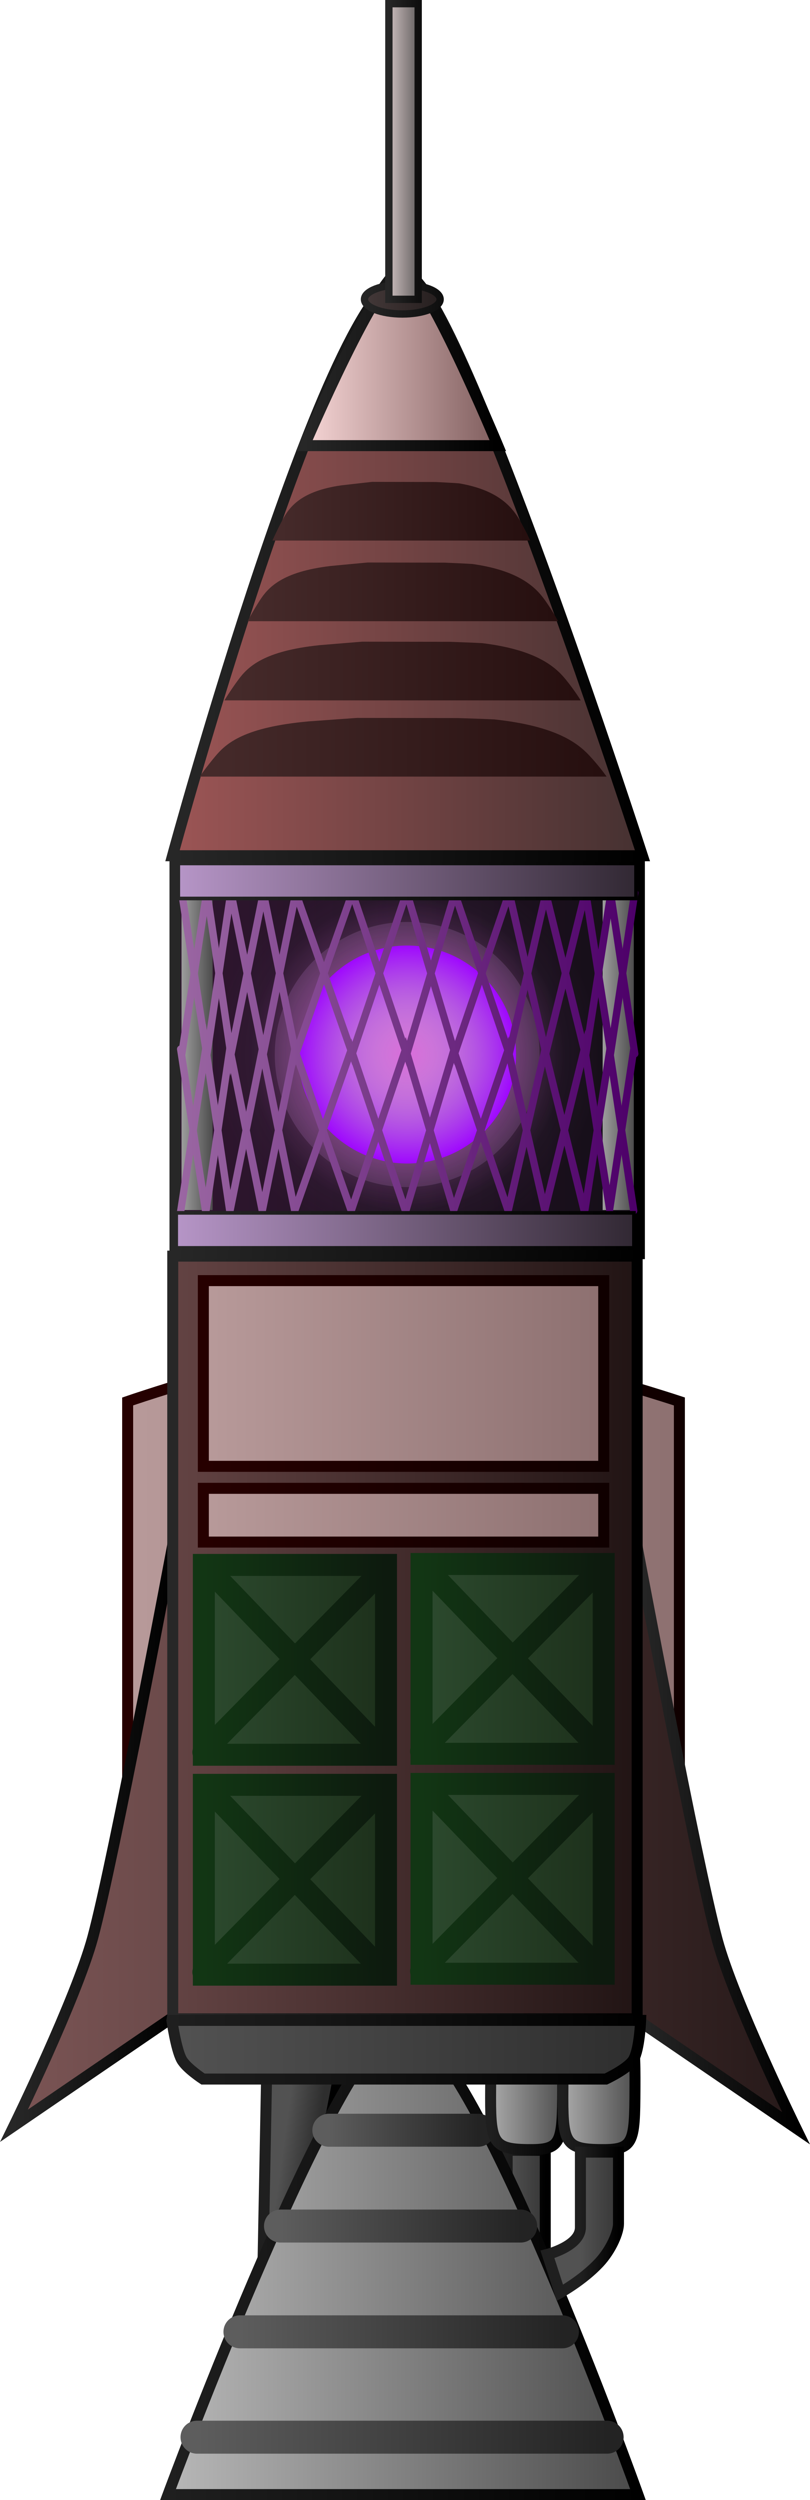 <svg version="1.1" xmlns="http://www.w3.org/2000/svg" xmlns:xlink="http://www.w3.org/1999/xlink" width="110.596" height="341.047" viewBox="0,0,110.596,341.047"><defs><linearGradient x1="201.833" y1="161.992" x2="277.167" y2="161.992" gradientUnits="userSpaceOnUse" id="color-1"><stop offset="0" stop-color="#b89a9a"/><stop offset="1" stop-color="#8d7070"/></linearGradient><linearGradient x1="201.833" y1="161.992" x2="277.167" y2="161.992" gradientUnits="userSpaceOnUse" id="color-2"><stop offset="0" stop-color="#260000"/><stop offset="1" stop-color="#100000"/></linearGradient><linearGradient x1="271.323" y1="188.501" x2="303.129" y2="188.501" gradientUnits="userSpaceOnUse" id="color-3"><stop offset="0" stop-color="#362424"/><stop offset="1" stop-color="#1f1414"/></linearGradient><linearGradient x1="271.323" y1="189.594" x2="293.078" y2="189.594" gradientUnits="userSpaceOnUse" id="color-4"><stop offset="0" stop-color="#272727"/><stop offset="1" stop-color="#000000"/></linearGradient><linearGradient x1="208.078" y1="188.168" x2="176.272" y2="188.168" gradientUnits="userSpaceOnUse" id="color-5"><stop offset="0" stop-color="#6b4a4a"/><stop offset="1" stop-color="#825959"/></linearGradient><linearGradient x1="186.323" y1="189.261" x2="208.078" y2="189.261" gradientUnits="userSpaceOnUse" id="color-6"><stop offset="0" stop-color="#272727"/><stop offset="1" stop-color="#000000"/></linearGradient><linearGradient x1="207.99" y1="162.511" x2="271.399" y2="162.511" gradientUnits="userSpaceOnUse" id="color-7"><stop offset="0" stop-color="#634343"/><stop offset="1" stop-color="#211414"/></linearGradient><linearGradient x1="207.99" y1="162.511" x2="271.399" y2="162.511" gradientUnits="userSpaceOnUse" id="color-8"><stop offset="0" stop-color="#272727"/><stop offset="1" stop-color="#000000"/></linearGradient><linearGradient x1="212.167" y1="126.5" x2="266.833" y2="126.5" gradientUnits="userSpaceOnUse" id="color-9"><stop offset="0" stop-color="#b89a9a"/><stop offset="1" stop-color="#8d7070"/></linearGradient><linearGradient x1="212.167" y1="126.5" x2="266.833" y2="126.5" gradientUnits="userSpaceOnUse" id="color-10"><stop offset="0" stop-color="#260000"/><stop offset="1" stop-color="#100000"/></linearGradient><linearGradient x1="212.167" y1="145.833" x2="266.833" y2="145.833" gradientUnits="userSpaceOnUse" id="color-11"><stop offset="0" stop-color="#b89a9a"/><stop offset="1" stop-color="#8d7070"/></linearGradient><linearGradient x1="212.167" y1="145.833" x2="266.833" y2="145.833" gradientUnits="userSpaceOnUse" id="color-12"><stop offset="0" stop-color="#260000"/><stop offset="1" stop-color="#100000"/></linearGradient><linearGradient x1="241.961" y1="165.437" x2="266.832" y2="165.437" gradientUnits="userSpaceOnUse" id="color-13"><stop offset="0" stop-color="#2c4a2e"/><stop offset="1" stop-color="#1d301b"/></linearGradient><linearGradient x1="241.961" y1="165.437" x2="266.832" y2="165.437" gradientUnits="userSpaceOnUse" id="color-14"><stop offset="0" stop-color="#123614"/><stop offset="1" stop-color="#0d1a0e"/></linearGradient><linearGradient x1="241.894" y1="165.446" x2="266.708" y2="165.446" gradientUnits="userSpaceOnUse" id="color-15"><stop offset="0" stop-color="#123614"/><stop offset="1" stop-color="#0d1a0e"/></linearGradient><linearGradient x1="241.894" y1="165.257" x2="266.708" y2="165.257" gradientUnits="userSpaceOnUse" id="color-16"><stop offset="0" stop-color="#123614"/><stop offset="1" stop-color="#0d1a0e"/></linearGradient><linearGradient x1="212.235" y1="165.563" x2="237.106" y2="165.563" gradientUnits="userSpaceOnUse" id="color-17"><stop offset="0" stop-color="#2c4a2e"/><stop offset="1" stop-color="#1d301b"/></linearGradient><linearGradient x1="212.235" y1="165.563" x2="237.106" y2="165.563" gradientUnits="userSpaceOnUse" id="color-18"><stop offset="0" stop-color="#123614"/><stop offset="1" stop-color="#0d1a0e"/></linearGradient><linearGradient x1="212.168" y1="165.572" x2="236.982" y2="165.572" gradientUnits="userSpaceOnUse" id="color-19"><stop offset="0" stop-color="#123614"/><stop offset="1" stop-color="#0d1a0e"/></linearGradient><linearGradient x1="212.168" y1="165.383" x2="236.982" y2="165.383" gradientUnits="userSpaceOnUse" id="color-20"><stop offset="0" stop-color="#123614"/><stop offset="1" stop-color="#0d1a0e"/></linearGradient><linearGradient x1="241.961" y1="195.437" x2="266.832" y2="195.437" gradientUnits="userSpaceOnUse" id="color-21"><stop offset="0" stop-color="#2c4a2e"/><stop offset="1" stop-color="#1d301b"/></linearGradient><linearGradient x1="241.961" y1="195.437" x2="266.832" y2="195.437" gradientUnits="userSpaceOnUse" id="color-22"><stop offset="0" stop-color="#123614"/><stop offset="1" stop-color="#0d1a0e"/></linearGradient><linearGradient x1="241.894" y1="195.446" x2="266.708" y2="195.446" gradientUnits="userSpaceOnUse" id="color-23"><stop offset="0" stop-color="#123614"/><stop offset="1" stop-color="#0d1a0e"/></linearGradient><linearGradient x1="241.894" y1="195.257" x2="266.708" y2="195.257" gradientUnits="userSpaceOnUse" id="color-24"><stop offset="0" stop-color="#123614"/><stop offset="1" stop-color="#0d1a0e"/></linearGradient><linearGradient x1="212.235" y1="195.563" x2="237.106" y2="195.563" gradientUnits="userSpaceOnUse" id="color-25"><stop offset="0" stop-color="#2c4a2e"/><stop offset="1" stop-color="#1d301b"/></linearGradient><linearGradient x1="212.235" y1="195.563" x2="237.106" y2="195.563" gradientUnits="userSpaceOnUse" id="color-26"><stop offset="0" stop-color="#123614"/><stop offset="1" stop-color="#0d1a0e"/></linearGradient><linearGradient x1="212.168" y1="195.572" x2="236.982" y2="195.572" gradientUnits="userSpaceOnUse" id="color-27"><stop offset="0" stop-color="#123614"/><stop offset="1" stop-color="#0d1a0e"/></linearGradient><linearGradient x1="212.168" y1="195.383" x2="236.982" y2="195.383" gradientUnits="userSpaceOnUse" id="color-28"><stop offset="0" stop-color="#123614"/><stop offset="1" stop-color="#0d1a0e"/></linearGradient><linearGradient x1="253.65" y1="241.067" x2="258.85" y2="241.067" gradientUnits="userSpaceOnUse" id="color-29"><stop offset="0" stop-color="#525252"/><stop offset="1" stop-color="#363636"/></linearGradient><linearGradient x1="253.65" y1="241.067" x2="258.85" y2="241.067" gradientUnits="userSpaceOnUse" id="color-30"><stop offset="0" stop-color="#1f1f1f"/><stop offset="1" stop-color="#000000"/></linearGradient><linearGradient x1="222.796" y1="234.034" x2="227.258" y2="234.647" gradientUnits="userSpaceOnUse" id="color-31"><stop offset="0" stop-color="#525252"/><stop offset="1" stop-color="#2e2e2e"/></linearGradient><linearGradient x1="222.796" y1="234.034" x2="227.258" y2="234.647" gradientUnits="userSpaceOnUse" id="color-32"><stop offset="0" stop-color="#1f1f1f"/><stop offset="1" stop-color="#000000"/></linearGradient><linearGradient x1="207.342" y1="247.35" x2="271.51" y2="247.35" gradientUnits="userSpaceOnUse" id="color-33"><stop offset="0" stop-color="#b8b8b8"/><stop offset="1" stop-color="#4a4a4a"/></linearGradient><linearGradient x1="207.342" y1="247.35" x2="271.51" y2="247.35" gradientUnits="userSpaceOnUse" id="color-34"><stop offset="0" stop-color="#1f1f1f"/><stop offset="1" stop-color="#000000"/></linearGradient><linearGradient x1="229.3" y1="229.733" x2="249.7" y2="229.733" gradientUnits="userSpaceOnUse" id="color-35"><stop offset="0" stop-color="#5d5d5d"/><stop offset="1" stop-color="#232323"/></linearGradient><linearGradient x1="222.7" y1="242.804" x2="255.5" y2="242.804" gradientUnits="userSpaceOnUse" id="color-36"><stop offset="0" stop-color="#5d5d5d"/><stop offset="1" stop-color="#232323"/></linearGradient><linearGradient x1="217.163" y1="257.233" x2="261.198" y2="257.233" gradientUnits="userSpaceOnUse" id="color-37"><stop offset="0" stop-color="#5d5d5d"/><stop offset="1" stop-color="#232323"/></linearGradient><linearGradient x1="211.3" y1="271.604" x2="267.3" y2="271.604" gradientUnits="userSpaceOnUse" id="color-38"><stop offset="0" stop-color="#5d5d5d"/><stop offset="1" stop-color="#232323"/></linearGradient><linearGradient x1="251.393" y1="224.018" x2="261.234" y2="224.018" gradientUnits="userSpaceOnUse" id="color-39"><stop offset="0" stop-color="#aaaaaa"/><stop offset="1" stop-color="#4e4e4e"/></linearGradient><linearGradient x1="251.393" y1="224.018" x2="261.234" y2="224.018" gradientUnits="userSpaceOnUse" id="color-40"><stop offset="0" stop-color="#1f1f1f"/><stop offset="1" stop-color="#000000"/></linearGradient><linearGradient x1="261.262" y1="224.018" x2="271.103" y2="224.018" gradientUnits="userSpaceOnUse" id="color-41"><stop offset="0" stop-color="#aaaaaa"/><stop offset="1" stop-color="#4e4e4e"/></linearGradient><linearGradient x1="261.262" y1="224.018" x2="271.103" y2="224.018" gradientUnits="userSpaceOnUse" id="color-42"><stop offset="0" stop-color="#1f1f1f"/><stop offset="1" stop-color="#000000"/></linearGradient><linearGradient x1="263.65" y1="241.317" x2="268.85" y2="241.317" gradientUnits="userSpaceOnUse" id="color-43"><stop offset="0" stop-color="#525252"/><stop offset="1" stop-color="#363636"/></linearGradient><linearGradient x1="263.65" y1="241.317" x2="268.85" y2="241.317" gradientUnits="userSpaceOnUse" id="color-44"><stop offset="0" stop-color="#1f1f1f"/><stop offset="1" stop-color="#000000"/></linearGradient><linearGradient x1="207.875" y1="218.75" x2="271.875" y2="218.75" gradientUnits="userSpaceOnUse" id="color-45"><stop offset="0" stop-color="#525252"/><stop offset="1" stop-color="#2e2e2e"/></linearGradient><linearGradient x1="207.875" y1="218.75" x2="271.875" y2="218.75" gradientUnits="userSpaceOnUse" id="color-46"><stop offset="0" stop-color="#1f1f1f"/><stop offset="1" stop-color="#000000"/></linearGradient><linearGradient x1="207.956" y1="23.787" x2="272.125" y2="23.787" gradientUnits="userSpaceOnUse" id="color-47"><stop offset="0" stop-color="#9c5555"/><stop offset="1" stop-color="#453131"/></linearGradient><linearGradient x1="207.956" y1="23.767" x2="272.125" y2="23.767" gradientUnits="userSpaceOnUse" id="color-48"><stop offset="0" stop-color="#272727"/><stop offset="1" stop-color="#000000"/></linearGradient><linearGradient x1="225.956" y1="-4.128" x2="252.125" y2="-4.128" gradientUnits="userSpaceOnUse" id="color-49"><stop offset="0" stop-color="#f7d6d6"/><stop offset="1" stop-color="#805e5e"/></linearGradient><linearGradient x1="225.956" y1="-4.131" x2="252.125" y2="-4.131" gradientUnits="userSpaceOnUse" id="color-50"><stop offset="0" stop-color="#272727"/><stop offset="1" stop-color="#000000"/></linearGradient><linearGradient x1="222.746" y1="8.775" x2="256.226" y2="8.775" gradientUnits="userSpaceOnUse" id="color-51"><stop offset="0" stop-color="#452a2a"/><stop offset="1" stop-color="#260f0f"/></linearGradient><linearGradient x1="219.587" y1="19.775" x2="259.912" y2="19.775" gradientUnits="userSpaceOnUse" id="color-52"><stop offset="0" stop-color="#452a2a"/><stop offset="1" stop-color="#260f0f"/></linearGradient><linearGradient x1="216.63" y1="30.575" x2="262.9" y2="30.575" gradientUnits="userSpaceOnUse" id="color-53"><stop offset="0" stop-color="#452a2a"/><stop offset="1" stop-color="#260f0f"/></linearGradient><linearGradient x1="213.48" y1="40.975" x2="266.323" y2="40.975" gradientUnits="userSpaceOnUse" id="color-54"><stop offset="0" stop-color="#452a2a"/><stop offset="1" stop-color="#260f0f"/></linearGradient><linearGradient x1="234.167" y1="-20.028" x2="244.5" y2="-20.028" gradientUnits="userSpaceOnUse" id="color-55"><stop offset="0" stop-color="#443939"/><stop offset="1" stop-color="#251e1e"/></linearGradient><linearGradient x1="234.167" y1="-20.028" x2="244.5" y2="-20.028" gradientUnits="userSpaceOnUse" id="color-56"><stop offset="0" stop-color="#262626"/><stop offset="1" stop-color="#0f0f0f"/></linearGradient><linearGradient x1="237.5" y1="-40.194" x2="241.5" y2="-40.194" gradientUnits="userSpaceOnUse" id="color-57"><stop offset="0" stop-color="#ccbebe"/><stop offset="1" stop-color="#656161"/></linearGradient><linearGradient x1="237.5" y1="-40.194" x2="241.5" y2="-40.194" gradientUnits="userSpaceOnUse" id="color-58"><stop offset="0" stop-color="#262626"/><stop offset="1" stop-color="#0f0f0f"/></linearGradient><linearGradient x1="208.295" y1="83.083" x2="271.705" y2="83.083" gradientUnits="userSpaceOnUse" id="color-59"><stop offset="0" stop-color="#301630"/><stop offset="1" stop-color="#140e17"/></linearGradient><linearGradient x1="208.295" y1="83.083" x2="271.705" y2="83.083" gradientUnits="userSpaceOnUse" id="color-60"><stop offset="0" stop-color="#272727"/><stop offset="1" stop-color="#000000"/></linearGradient><linearGradient x1="209.188" y1="83.029" x2="213.438" y2="83.029" gradientUnits="userSpaceOnUse" id="color-61"><stop offset="0" stop-color="#9d9d9d"/><stop offset="1" stop-color="#4c4c4c"/></linearGradient><linearGradient x1="209.188" y1="83.029" x2="213.438" y2="83.029" gradientUnits="userSpaceOnUse" id="color-62"><stop offset="0" stop-color="#272727"/><stop offset="1" stop-color="#000000"/></linearGradient><linearGradient x1="266.688" y1="83.029" x2="270.938" y2="83.029" gradientUnits="userSpaceOnUse" id="color-63"><stop offset="0" stop-color="#9d9d9d"/><stop offset="1" stop-color="#4c4c4c"/></linearGradient><linearGradient x1="266.688" y1="83.029" x2="270.938" y2="83.029" gradientUnits="userSpaceOnUse" id="color-64"><stop offset="0" stop-color="#272727"/><stop offset="1" stop-color="#000000"/></linearGradient><radialGradient cx="240" cy="83.083" r="26.305" gradientUnits="userSpaceOnUse" id="color-65"><stop offset="0" stop-color="#654573" stop-opacity="0.41"/><stop offset="1" stop-color="#654573" stop-opacity="0"/></radialGradient><radialGradient cx="240" cy="82.99" r="21.356" gradientUnits="userSpaceOnUse" id="color-66"><stop offset="0" stop-color="#eb73e5" stop-opacity="0.61"/><stop offset="1" stop-color="#eb73e5" stop-opacity="0"/></radialGradient><radialGradient cx="240" cy="82.99" r="18.08" gradientUnits="userSpaceOnUse" id="color-67"><stop offset="0" stop-color="#ff26ff" stop-opacity="0.444"/><stop offset="1" stop-color="#eda3ff" stop-opacity="0.145"/></radialGradient><radialGradient cx="240" cy="82.99" r="14.867" gradientUnits="userSpaceOnUse" id="color-68"><stop offset="0" stop-color="#f7e3ff" stop-opacity="0.255"/><stop offset="1" stop-color="#9f07ff"/></radialGradient><linearGradient x1="209.071" y1="93.275" x2="270.929" y2="93.275" gradientUnits="userSpaceOnUse" id="color-69"><stop offset="0" stop-color="#9a66a2"/><stop offset="1" stop-color="#4d0069"/></linearGradient><linearGradient x1="209.071" y1="93.372" x2="270.929" y2="93.372" gradientUnits="userSpaceOnUse" id="color-70"><stop offset="0" stop-color="#9a66a2"/><stop offset="1" stop-color="#4d0069"/></linearGradient><linearGradient x1="209.214" y1="71.863" x2="271.071" y2="71.863" gradientUnits="userSpaceOnUse" id="color-71"><stop offset="0" stop-color="#9a66a2"/><stop offset="1" stop-color="#4d0069"/></linearGradient><linearGradient x1="209.214" y1="71.96" x2="271.071" y2="71.96" gradientUnits="userSpaceOnUse" id="color-72"><stop offset="0" stop-color="#9a66a2"/><stop offset="1" stop-color="#4d0069"/></linearGradient><linearGradient x1="208.46" y1="106.981" x2="270.96" y2="106.981" gradientUnits="userSpaceOnUse" id="color-73"><stop offset="0" stop-color="#b695c7"/><stop offset="1" stop-color="#312833"/></linearGradient><linearGradient x1="208.46" y1="106.981" x2="270.96" y2="106.981" gradientUnits="userSpaceOnUse" id="color-74"><stop offset="0" stop-color="#272727"/><stop offset="1" stop-color="#000000"/></linearGradient><linearGradient x1="208.745" y1="59.315" x2="271.245" y2="59.315" gradientUnits="userSpaceOnUse" id="color-75"><stop offset="0" stop-color="#b695c7"/><stop offset="1" stop-color="#312833"/></linearGradient><linearGradient x1="208.745" y1="59.315" x2="271.245" y2="59.315" gradientUnits="userSpaceOnUse" id="color-76"><stop offset="0" stop-color="#272727"/><stop offset="1" stop-color="#000000"/></linearGradient></defs><g transform="translate(-184.403,60.861)"><g data-paper-data="{&quot;isPaintingLayer&quot;:true}" fill-rule="nonzero" stroke-linejoin="miter" stroke-miterlimit="10" stroke-dasharray="" stroke-dashoffset="0" style="mix-blend-mode: normal"><g stroke-width="1.5" stroke-linecap="butt"><path d="M201.833,193.667v-63.349c0,0 24.649,-8.484 36.887,-8.484c12.844,0 38.446,8.484 38.446,8.484v63.349z" fill="url(#color-1)" stroke="url(#color-2)"/><path d="M271.323,214.594v-64.852c0,0 8.161,43.534 11.014,54.044c2.257,8.316 10.741,25.659 10.741,25.659z" fill="url(#color-3)" stroke="url(#color-4)"/><path d="M186.323,229.112c0,0 8.483,-17.343 10.741,-25.659c2.853,-10.511 11.014,-54.044 11.014,-54.044v64.852z" data-paper-data="{&quot;index&quot;:null}" fill="url(#color-5)" stroke="url(#color-6)"/><path d="M207.99,214.529v-104.037h63.409v104.037z" fill="url(#color-7)" stroke="url(#color-8)"/><path d="M212.167,139.167v-25.333h54.667v25.333z" fill="url(#color-9)" stroke="url(#color-10)"/><path d="M212.167,149.5v-7.333h54.667v7.333z" fill="url(#color-11)" stroke="url(#color-12)"/></g><g stroke-width="3"><path d="M241.961,178.384v-25.895h24.871v25.895z" fill="url(#color-13)" stroke="url(#color-14)" stroke-linecap="butt"/><path d="M241.894,178.042l24.814,-25.192" fill="none" stroke="url(#color-15)" stroke-linecap="round"/><path d="M242.146,152.599l24.562,25.57" fill="none" stroke="url(#color-16)" stroke-linecap="round"/><path d="M212.235,178.51v-25.895h24.871v25.895z" fill="url(#color-17)" stroke="url(#color-18)" stroke-linecap="butt"/><path d="M212.168,178.168l24.814,-25.192" fill="none" stroke="url(#color-19)" stroke-linecap="round"/><path d="M212.42,152.725l24.562,25.57" fill="none" stroke="url(#color-20)" stroke-linecap="round"/><path d="M241.961,208.384v-25.895h24.871v25.895z" fill="url(#color-21)" stroke="url(#color-22)" stroke-linecap="butt"/><path d="M241.894,208.042l24.814,-25.192" fill="none" stroke="url(#color-23)" stroke-linecap="round"/><path d="M242.146,182.599l24.562,25.57" fill="none" stroke="url(#color-24)" stroke-linecap="round"/><path d="M212.235,208.51v-25.895h24.871v25.895z" fill="url(#color-25)" stroke="url(#color-26)" stroke-linecap="butt"/><path d="M236.982,182.976l-24.814,25.192" fill="none" stroke="url(#color-27)" stroke-linecap="round"/><path d="M236.982,208.294l-24.562,-25.57" fill="none" stroke="url(#color-28)" stroke-linecap="round"/></g><g><path d="M253.65,249.667v-17.2h5.2v17.2z" fill="url(#color-29)" stroke="url(#color-30)" stroke-width="1.5" stroke-linecap="butt"/><path d="M220.218,252.785l0.672,-34.96l11.113,-2.531l-7.323,38.104z" fill="url(#color-31)" stroke="url(#color-32)" stroke-width="1.5" stroke-linecap="butt"/><path d="M207.342,279.436c0,0 23.96,-64.639 32.089,-64.169c9.299,0.538 32.08,64.169 32.08,64.169z" fill="url(#color-33)" stroke="url(#color-34)" stroke-width="1.5" stroke-linecap="butt"/><path d="M229.3,229.733h20.4" fill="none" stroke="url(#color-35)" stroke-width="4.5" stroke-linecap="round"/><path d="M222.7,242.804h32.8" fill="none" stroke="url(#color-36)" stroke-width="4.5" stroke-linecap="round"/><path d="M217.163,257.233h44.034" fill="none" stroke="url(#color-37)" stroke-width="4.5" stroke-linecap="round"/><path d="M267.3,271.604h-56" fill="none" stroke="url(#color-38)" stroke-width="4.5" stroke-linecap="round"/><path d="M261.234,224.018c-0.037,7.619 -0.153,8.434 -4.92,8.353c-4.768,-0.081 -4.979,-1.113 -4.92,-8.353c0.065,-7.993 0.051,-8.549 4.92,-8.353c4.665,0.188 4.961,-0.013 4.92,8.353z" fill="url(#color-39)" stroke="url(#color-40)" stroke-width="1.5" stroke-linecap="butt"/><path d="M271.103,224.018c-0.037,7.619 -0.153,8.434 -4.92,8.353c-4.768,-0.081 -4.979,-1.113 -4.92,-8.353c0.065,-7.993 0.051,-8.549 4.92,-8.353c4.665,0.188 4.961,-0.013 4.92,8.353z" fill="url(#color-41)" stroke="url(#color-42)" stroke-width="1.5" stroke-linecap="butt"/><path d="M259.15,246.667c0,0 4.5,-1.133 4.5,-3.667c0,-3.089 0,-10.283 0,-10.283h5.2c0,0 0,6.748 0,9.783c0,1.135 -0.976,3.532 -2.659,5.327c-2.237,2.385 -5.341,4.089 -5.341,4.089z" fill="url(#color-43)" stroke="url(#color-44)" stroke-width="1.5" stroke-linecap="butt"/><path d="M207.875,214.75h64c0,0 -0.144,3.941 -0.987,5.359c-0.722,1.217 -3.763,2.641 -3.763,2.641h-55c0,0 -2.318,-1.511 -2.94,-2.68c-0.765,-1.44 -1.31,-5.319 -1.31,-5.319z" fill="url(#color-45)" stroke="url(#color-46)" stroke-width="1.5" stroke-linecap="butt"/></g><g stroke-linecap="butt"><path d="M207.956,55.873c0,0 21.611,-79.25 31.898,-79.25c6.599,0 32.271,79.25 32.271,79.25z" fill="url(#color-47)" stroke="url(#color-48)" stroke-width="1.5"/><path d="M225.956,-0.069c0,0 10.26,-24.02 13.45,-24.119c2.9,-0.09 12.969,24.119 12.969,24.119z" fill="url(#color-49)" stroke="url(#color-50)" stroke-width="1.5"/><path d="M221.601,12.879c0,0 0.555,-1.286 1.371,-2.816c0.958,-1.796 2.544,-3.928 8.025,-4.714c0.213,-0.03 4.208,-0.477 4.208,-0.477l8.691,0.019c0,0 3.005,0.153 3.181,0.183c5.187,0.878 7.135,3.082 8.225,4.925c0.93,1.571 1.495,2.88 1.495,2.88z" data-paper-data="{&quot;index&quot;:null}" fill="url(#color-51)" stroke="#000000" stroke-width="0"/><path d="M218.209,23.879c0,0 0.669,-1.286 1.652,-2.816c1.153,-1.796 3.064,-3.928 9.665,-4.714c0.256,-0.03 5.068,-0.477 5.068,-0.477l10.468,0.019c0,0 3.619,0.153 3.831,0.183c6.248,0.878 8.594,3.082 9.907,4.925c1.12,1.571 1.801,2.88 1.801,2.88z" data-paper-data="{&quot;index&quot;:null}" fill="url(#color-52)" stroke="#000000" stroke-width="0"/><path d="M215.048,34.679c0,0 0.768,-1.286 1.895,-2.816c1.323,-1.796 3.515,-3.928 11.09,-4.714c0.294,-0.03 5.815,-0.477 5.815,-0.477l12.012,0.019c0,0 4.152,0.153 4.396,0.183c7.169,0.878 9.861,3.082 11.367,4.925c1.285,1.571 2.067,2.88 2.067,2.88z" data-paper-data="{&quot;index&quot;:null}" fill="url(#color-53)" stroke="#000000" stroke-width="0"/><path d="M211.673,45.079c0,0 0.877,-1.286 2.165,-2.816c1.511,-1.796 4.015,-3.928 12.666,-4.714c0.336,-0.03 6.641,-0.477 6.641,-0.477l13.718,0.019c0,0 4.742,0.153 5.021,0.183c8.187,0.878 11.261,3.082 12.982,4.925c1.467,1.571 2.36,2.88 2.36,2.88z" data-paper-data="{&quot;index&quot;:null}" fill="url(#color-54)" stroke="#000000" stroke-width="0"/><path d="M244.5,-20.028c0,1.105 -2.313,2 -5.167,2c-2.853,0 -5.167,-0.895 -5.167,-2c0,-1.105 2.313,-2 5.167,-2c2.853,0 5.167,0.895 5.167,2z" fill="url(#color-55)" stroke="url(#color-56)" stroke-width="1"/><path d="M237.5,-20.028v-40.333h4v40.333z" fill="url(#color-57)" stroke="url(#color-58)" stroke-width="1"/></g><g><path d="M208.295,110.152v-54.137h63.409v54.137z" fill="url(#color-59)" stroke="url(#color-60)" stroke-width="1.5" stroke-linecap="butt"/><path d="M209.188,104.208v-42.359h4.25v42.359z" fill="url(#color-61)" stroke="url(#color-62)" stroke-width="0" stroke-linecap="butt"/><path d="M266.688,104.208v-42.359h4.25v42.359z" fill="url(#color-63)" stroke="url(#color-64)" stroke-width="0" stroke-linecap="butt"/><path d="M213.695,83.083c0,-14.528 11.777,-26.305 26.305,-26.305c14.528,0 26.305,11.777 26.305,26.305c0,14.528 -11.777,26.305 -26.305,26.305c-14.528,0 -26.305,-11.777 -26.305,-26.305z" fill="url(#color-65)" stroke="none" stroke-width="0.5" stroke-linecap="butt"/><path d="M218.644,82.99c0,-11.795 9.561,-21.356 21.356,-21.356c11.795,0 21.356,9.561 21.356,21.356c0,11.795 -9.561,21.356 -21.356,21.356c-11.795,0 -21.356,-9.561 -21.356,-21.356z" fill="url(#color-66)" stroke="none" stroke-width="0.5" stroke-linecap="butt"/><path d="M221.92,82.99c0,-9.985 8.095,-18.08 18.08,-18.08c9.985,0 18.08,8.095 18.08,18.08c0,9.985 -8.095,18.08 -18.08,18.08c-9.985,0 -18.08,-8.095 -18.08,-18.08z" fill="url(#color-67)" stroke="none" stroke-width="0.5" stroke-linecap="butt"/><path d="M225.133,82.99c0,-8.211 6.656,-14.867 14.867,-14.867c8.211,0 14.867,6.656 14.867,14.867c0,8.211 -6.656,14.867 -14.867,14.867c-8.211,0 -14.867,-6.656 -14.867,-14.867z" fill="url(#color-68)" stroke="none" stroke-width="0.5" stroke-linecap="butt"/><path d="M209.071,104.398l3.429,-22.246l3.286,22.246l4.429,-22.052l4.429,21.954l7.714,-21.954l7.429,22.052l6.571,-21.954l7.429,21.857l5,-21.857l5.429,22.052l3.429,-21.954l3.286,21.76" fill="none" stroke="url(#color-69)" stroke-width="1" stroke-linecap="round"/><path d="M270.929,82.347l-3.286,21.76l-3.429,-21.954l-5.429,22.052l-5,-21.857l-7.429,21.857l-6.571,-21.954l-7.429,22.052l-7.714,-21.954l-4.429,21.954l-4.429,-22.052l-3.286,22.246l-3.429,-22.246" data-paper-data="{&quot;index&quot;:null}" fill="none" stroke="url(#color-70)" stroke-width="1" stroke-linecap="round"/><path d="M209.214,82.986l3.429,-22.246l3.286,22.246l4.429,-22.052l4.429,21.954l7.714,-21.954l7.429,22.052l6.571,-21.954l7.429,21.857l5,-21.857l5.429,22.052l3.429,-21.954l3.286,21.76" fill="none" stroke="url(#color-71)" stroke-width="1" stroke-linecap="round"/><path d="M271.071,60.935l-3.286,21.76l-3.429,-21.954l-5.429,22.052l-5,-21.857l-7.429,21.857l-6.571,-21.954l-7.429,22.052l-7.714,-21.954l-4.429,21.954l-4.429,-22.052l-3.286,22.246l-3.429,-22.246" data-paper-data="{&quot;index&quot;:null}" fill="none" stroke="url(#color-72)" stroke-width="1" stroke-linecap="round"/><path d="M208.46,109.37v-4.779h62.5v4.779z" fill="url(#color-73)" stroke="url(#color-74)" stroke-width="0.5" stroke-linecap="butt"/><path d="M208.745,61.705v-4.779h62.5v4.779z" fill="url(#color-75)" stroke="url(#color-76)" stroke-width="0.5" stroke-linecap="butt"/></g></g></g></svg>